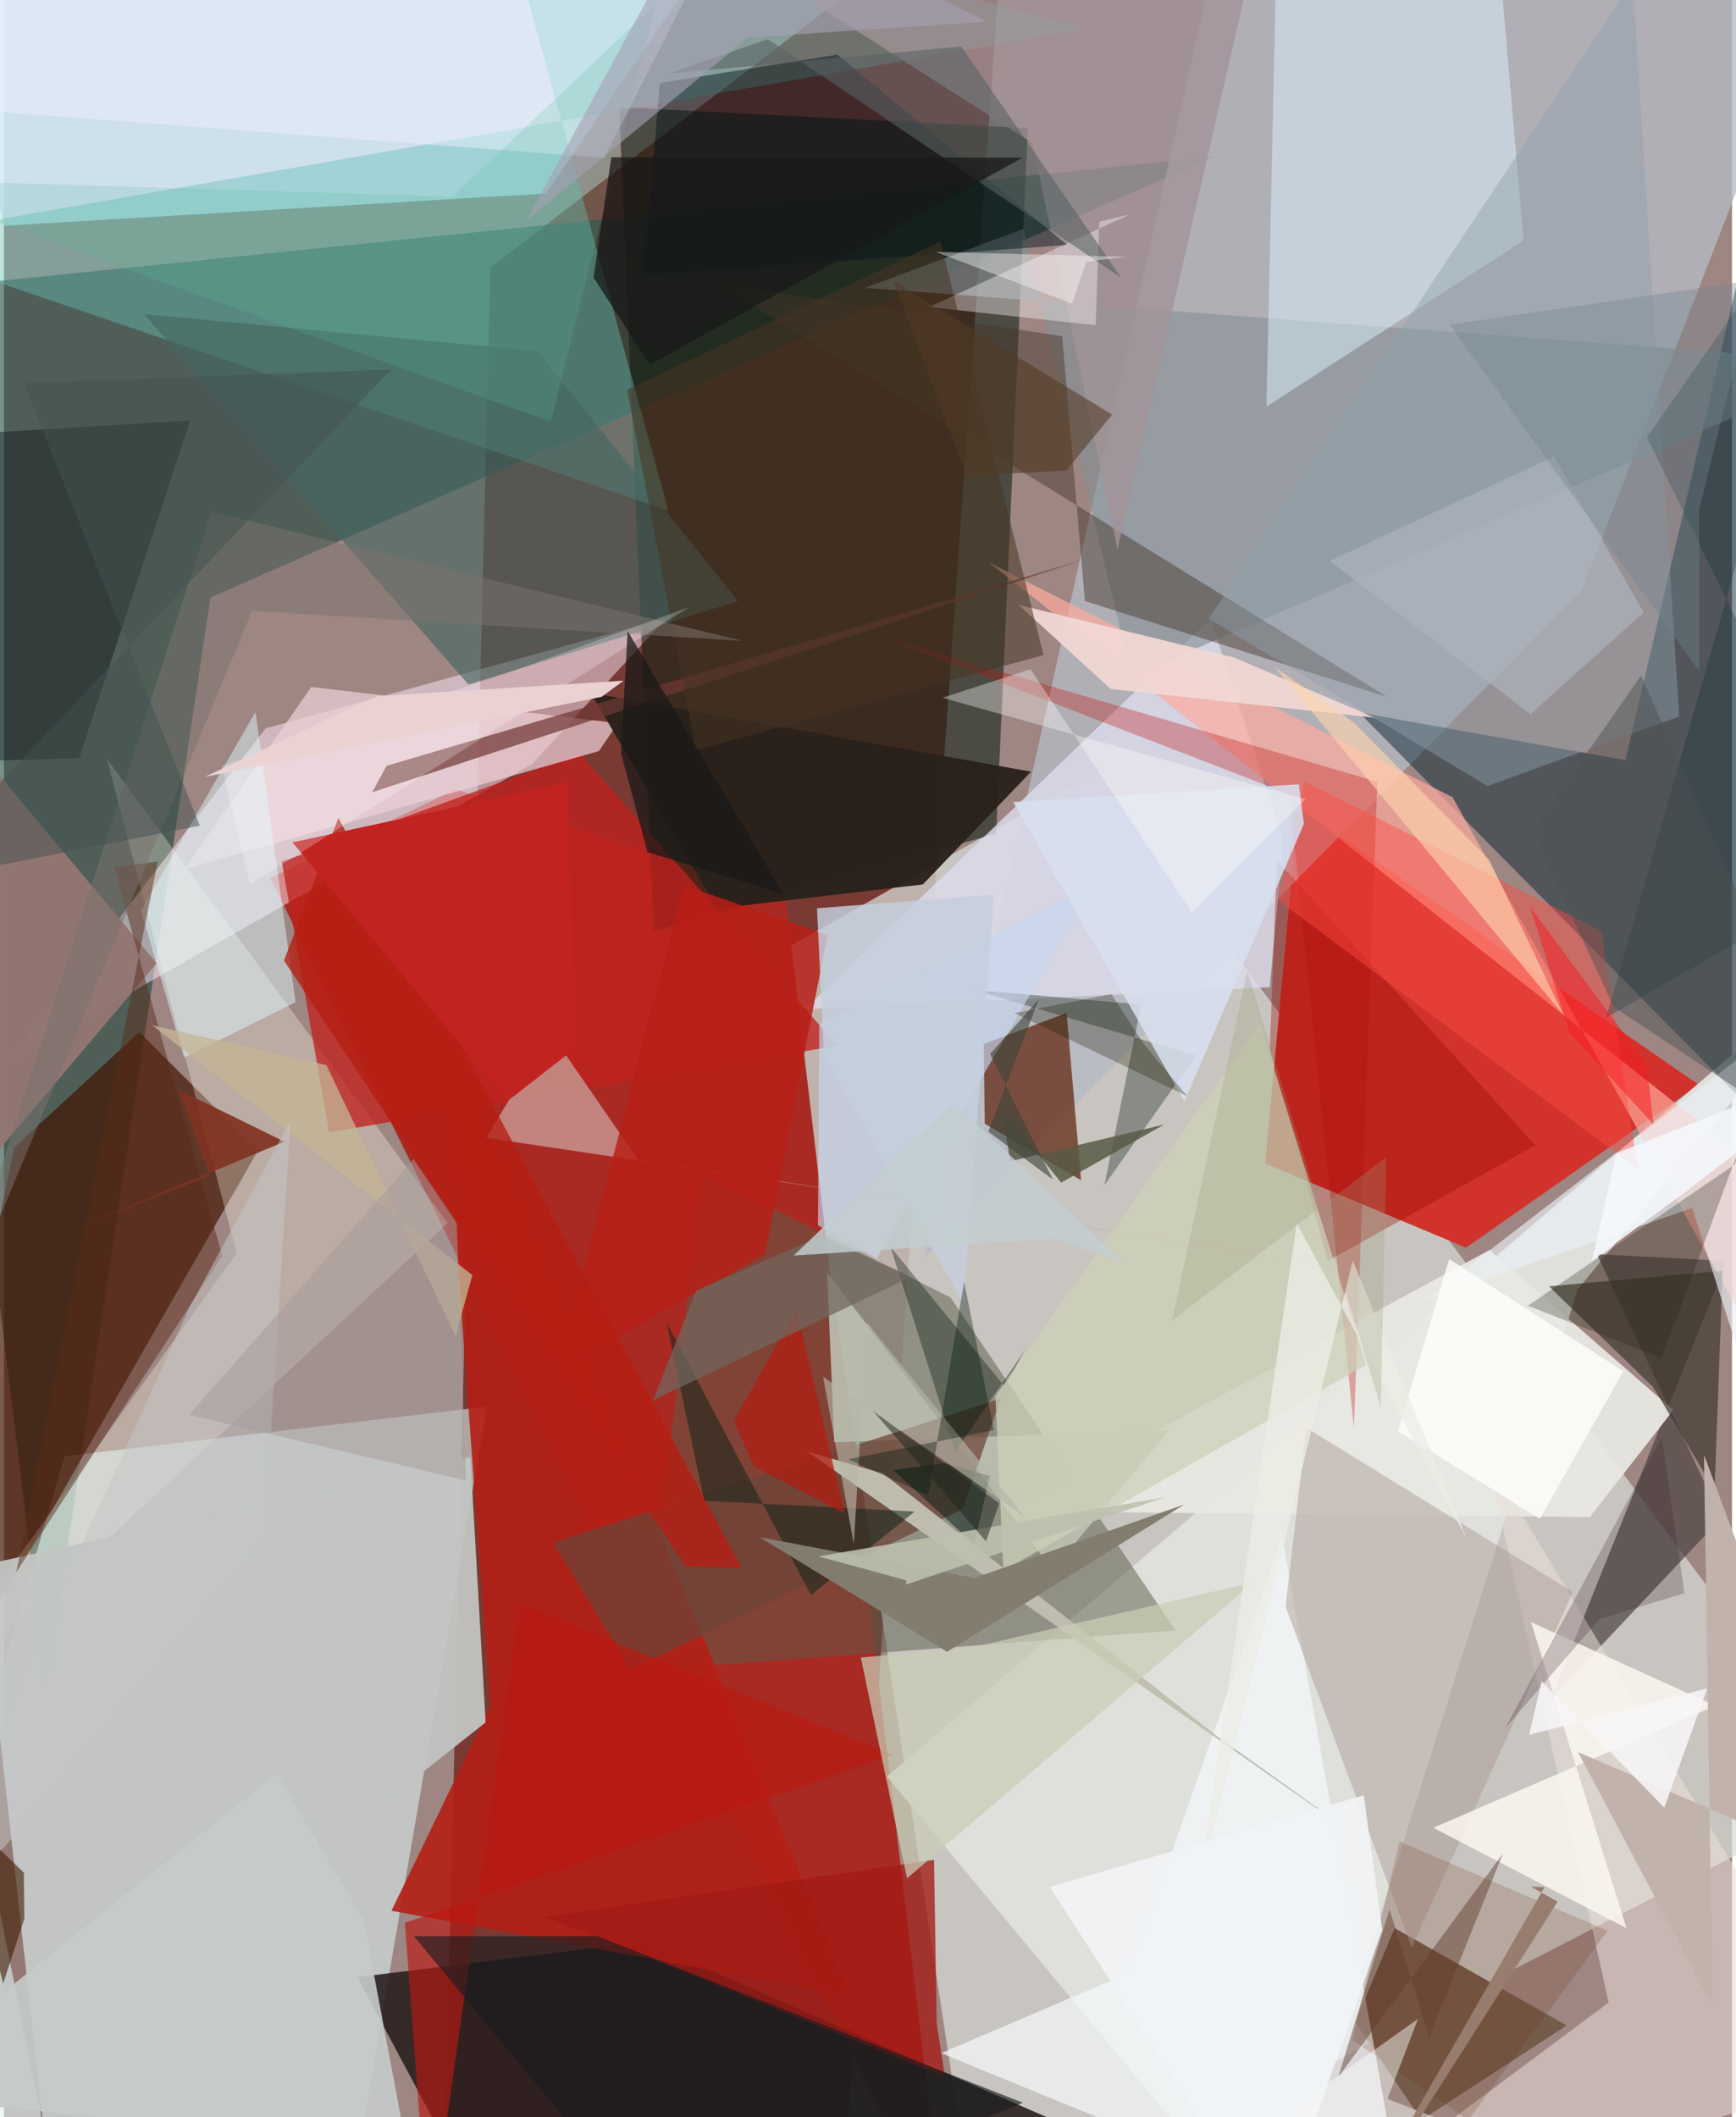 <svg xmlns="http://www.w3.org/2000/svg" width="228" height="278" viewBox="0 0 836 1024"><path fill="#9e8683" d="M0 0h836v1024H0z"/><path fill="#6b1f17" fill-opacity=".733" d="M212.586 1065.138l22.717-935.778L485.057-62l-80.229 1137.275z"/><path fill="#d7dbd5" fill-opacity=".745" d="M375.86 460.156L470.919 1086 898 866.304 529.576 373.08z"/><path fill="#d4ebf9" fill-opacity=".894" d="M-33.552-19.555L.21 109.178l262.035-15.61L368.286-62z"/><path fill="#19443b" fill-opacity=".588" d="M585.584 75.744L99.94 289.002 20.6 815.598-62 141.973z"/><path fill="#def6f5" fill-opacity=".565" d="M170.377 1047.48l63.316-367.137-204.408 23.985L-62 1019.22z"/><path fill="#d1332c" fill-opacity=".996" d="M610.143 562.75l97.172 40.707 112.513-78.796L626.116 390.38z"/><path fill="#a82b23" fill-opacity=".992" d="M455.611 1086L128.816 424.641l89.798-42.846 159.475 52.123z"/><path fill="#b6b9c4" fill-opacity=".792" d="M594.947-62L444.873 608.981l318.512-323.733L898-62z"/><path fill="#dfe0db" d="M427.146 859.228L898 457.162 761.434 623.488 615.39 1086z"/><path fill="#ffecfa" fill-opacity=".498" d="M255.394 369.587l65.039-70.7-193.836 53.423L1.507 514.137z"/><path fill="#0b1d11" fill-opacity=".557" d="M314.294 450.477l165.717-47.315 15.302-341.16-197.696-10.214z"/><path fill="#5b5c49" fill-opacity=".502" d="M566.79 788.582L457.927 627.545l-120.02-60.046-28.591 240.424z"/><path fill="#271d1d" fill-opacity=".882" d="M310.067 939.181l-139.098 17.097L240.139 1086H646.62z"/><path fill="#411300" fill-opacity=".69" d="M122.92 556.453L65.457 499.2l-60.49 55.758L-62 879.15z"/><path fill="#012330" fill-opacity=".478" d="M784.403 367.668l-128.927-23.105 216.126 218.462-15.568-501.61z"/><path fill="#b41f16" fill-opacity=".906" d="M409.16 965.183l-221.685-41.012 47.833-98.773-25.45-346.744z"/><path fill="#64bfb5" fill-opacity=".424" d="M524.264 13.839L-62 116.509l383.374 130.396L236.624-62z"/><path fill="#60250f" fill-opacity=".722" d="M514.068 489.936l7.02 80.937-46.612-27.368-.478-38.548z"/><path fill="#745b4a" fill-opacity=".996" d="M653.686 978.014l32.072 47.336 70.262-45.721-83.228-47.08z"/><path fill="#4e4542" fill-opacity=".718" d="M770.623 606.621l60.17 127.656-82.475 87.535 85.106-211.955z"/><path fill="#dcdaea" fill-opacity=".824" d="M387.45 488.144l196.288-188.868 35.165 107.21-6.54 71.022z"/><path fill="#e8e8e2" fill-opacity=".937" d="M807.61 682.001l-40.416 51.728-281.38-2.787 232.84-126.363z"/><path fill="#e9dfd8" fill-opacity=".549" d="M717.612 704.886L776.3 968.548 618.623 1086 898 1004.09z"/><path fill="#fffeeb" fill-opacity=".302" d="M-62 848.807l174.575-242.61L49.73 366.924l164.91 224.655z"/><path fill="#f5f9fc" fill-opacity=".706" d="M618.344 743.6l-73.806 210.504-91.149 38.942L680.174 1086z"/><path fill="#ffab9d" fill-opacity=".686" d="M476.356 271.952L898 603.95l-44.914 55.21L700.84 385.611z"/><path fill="#869195" fill-opacity=".624" d="M898 175.417L545.584 327.032l-52.509-216.218-76.608 28.409z"/><path fill="#dbf2ff" fill-opacity=".498" d="M616.153-44.68l-5.4 241.333 124.385-80.321-11.515-133.076z"/><path fill="#ac9b96" fill-opacity=".49" d="M681.025 941.995l-61.015-164.97 10.04-86.459 128.94 79.414z"/><path fill="#c1211d" fill-opacity=".769" d="M157.29 547.668l246.034-41.945-124.77-141.278-144.14 52.355z"/><path fill="#466662" fill-opacity=".639" d="M224.745 331.072l130.387-40.379-97.028-120.878-190.393-17.88z"/><path fill="#c2c5c3" fill-opacity=".937" d="M-62 768.473l287.647-63.666 7.38 128.243L-62 1066.895z"/><path fill="#bdc0b0" fill-opacity=".906" d="M398.215 615.362L507.39 759.185l56.444-67.445-162.172 5.834z"/><path fill="#927672" fill-opacity=".973" d="M-62 303.602l81.376 726.908L-62 626.723 73.878 465.858z"/><path fill="#3c342a" fill-opacity=".671" d="M831.47 614.633l-3.93 106.14-29.723-49.958-50.386-48.658z"/><path fill="#c3847f" fill-opacity=".984" d="M264.133 499.118l42.716 61.916 331.534 49.936-405.04-60.67z"/><path fill="#6c4437" fill-opacity=".729" d="M482.22 676.409l-216.638 69.67 37.586 61.492 160.664-77.766z"/><path fill="#443629" fill-opacity=".455" d="M511.945 162.642l-166.73-25.495L669.29 337.153l-146.377-46.466z"/><path fill="#3b483c" fill-opacity=".451" d="M532.364 573.263l17.81-87.379-81.068-7.143 107.509 31.765z"/><path fill="#edd1d6" fill-opacity=".718" d="M296.972 349.76l-9.148 13.52-200.5 57.106 61.366-88.135z"/><path fill="#be120e" fill-opacity=".322" d="M664.417 378.12l-239.061-69.944 196.508 75.967 31.235 306.804z"/><path fill="#eaf0f4" fill-opacity=".659" d="M898 836.726l-81.273-252.45-129.321 44.622 194.17-149.73z"/><path fill="#fcf6f1" fill-opacity=".839" d="M784.961 932.624l-46.223-148.061 89.217 40.456-136.503 59.017z"/><path fill="#040810" fill-opacity=".384" d="M-62 369.492l38.37-159.212 113.745-6.937-53.79 163.362z"/><path fill="#a19398" fill-opacity=".78" d="M538.674 265.618L497.616 69.293 345.83-27.837 613.933-62z"/><path fill="#a21914" fill-opacity=".769" d="M449.944 899.572L261.97 927.11l193.215 77.214-3.943-25.56z"/><path fill="#06141c" fill-opacity=".471" d="M514.505 118.507l-111.4-92.084-85.769 13.7-8.05 92.869z"/><path fill="#29221a" fill-opacity=".961" d="M496.882 373.23l-52.353 54.532-99.462 11.65-61.239-104.302z"/><path fill="#c7d7ef" fill-opacity=".651" d="M393.813 592.645l.608-97.218 133.356-68.39-105.579 181.655z"/><path fill="#703833" fill-opacity=".71" d="M185.099 370.399l-6.937 12.764 343.649-112.3-256.804 75.959z"/><path fill="#b71f17" fill-opacity=".847" d="M368.122 606.777l-100.31 55.736L328.924 428.2l69.519 24.037z"/><path fill="#def6fb" fill-opacity=".49" d="M121.68 344.355l19.385 140.417L87.126 511.5l-20.831-71.195z"/><path fill="#940700" fill-opacity=".345" d="M640.51 609.839l100.333-55.93-125.06-137.864-3.417 91.433z"/><path fill="#fffbfa" fill-opacity=".384" d="M528.113 157.297l-80.67-8.79 97.512-44.888-15.01 3.569z"/><path fill="#00130b" fill-opacity=".345" d="M460.258 702.06l33.771-49.293-9.878 17.871-55.31-67.644z"/><path fill="#ff4b42" fill-opacity=".439" d="M616.757 435.673l12.303-57.807 143.657 72.403 17.772 115.315z"/><path fill="#b91911" fill-opacity=".655" d="M430.21 848.775l-236.272 81.203L205.696 1086l44.057-310.419z"/><path fill="#c1b2ac" fill-opacity=".996" d="M898 906.214l-75.57-202.547 4.138 266.41-65.083-122.63z"/><path fill="#f1d7d3" fill-opacity=".941" d="M663.141 347.125l-68.213-29.144-104.072-25.414 44.58 40.671z"/><path fill="#c0beb0" fill-opacity=".984" d="M425.37 712.695l161.366 126.918 87.74 62.703-285.802-200.24z"/><path fill="#cdd1b9" fill-opacity=".737" d="M607.562 494.994l51.5 165.05-175.615 99.665-3.81-84.533z"/><path fill="#5b3a2e" fill-opacity=".459" d="M725.142 896.533l-79.648 108.136 24.785-81.13 19.206 61.66z"/><path fill="#8fa1ad" fill-opacity=".443" d="M787.995-9.175L582.769 299.263l134.935 80.908 92.707-33.63z"/><path fill="#caccb5" fill-opacity=".729" d="M604.412 765.337l-167.527 143.15-22.354-106.79 54.183-5z"/><path fill="#f0f1ff" fill-opacity=".459" d="M290.37 76.327L-62 49.541-19.434-62h380.271z"/><path fill="#d7dfee" fill-opacity=".867" d="M626.454 379.351l-138.269 8.556 82.908 144.762 57.79-134.147z"/><path fill="#14251a" fill-opacity=".545" d="M338.74 725.856l101.836 5.234-50.17 40.362-69.89-131.924z"/><path fill="#1a1d1e" fill-opacity=".643" d="M321.97 1086L198.29 936.424l88.47-.027 206.233 80.637z"/><path fill="#592b18" fill-opacity=".482" d="M74.39 416.71l-21.167 2.619 52.395 188.1L5.945 760.462z"/><path fill="#827d6e" fill-opacity=".988" d="M570.897 727.726l-114.675 71.186-90.722-55.488 103.943 19.78z"/><path fill="#0d2833" fill-opacity=".29" d="M794.839 211.47L898 421.63l-122.908 70.58L898 63.959z"/><path fill="#c6cbca" fill-opacity=".898" d="M-62 1012.978l256.89 26.34-20.82-110.578-42.117-70.866z"/><path fill="#b11d12" fill-opacity=".753" d="M353.117 687.177l30.343-53.76 23.223 98.587-43.848-22.732z"/><path fill="#242514" fill-opacity=".286" d="M837.264 563.268l-100.062 68.279 64.716 25.37L898 397.27z"/><path fill="#fdfdfb" fill-opacity=".812" d="M699.147 608.975l84.29 54.243-40.432 71.338-68.579-42.398z"/><path fill="#b51e12" fill-opacity=".784" d="M356.912 758.521l-195.107-362.91-26.34 68.973L329.52 757.483z"/><path fill="#596364" fill-opacity=".58" d="M463.068 22.474l77.504 111.894L369.516 18.976l-48.053 16.647z"/><path fill="#c5cfdd" fill-opacity=".831" d="M464.25 630.634l-67.54-120.605-3.37-70.725 85.592-6.663z"/><path fill="#823322" fill-opacity=".918" d="M99.53 568.567L84.37 527.02l51.297 25.164-92.383 38.499z"/><path fill="#fffdfc" fill-opacity=".353" d="M496.63 323.697l-42.652 13.794 175.595 49.045-54.787 54.864z"/><path fill="#001a0f" fill-opacity=".486" d="M476.912 713.934l-7.496 33.082-39.227-35.986 24.552-3.38z"/><path fill="#b5b6a8" fill-opacity=".635" d="M417.472 639.664l76.357 93.975-97.573-67.767 14.893 80.98z"/><path fill="#c12321" d="M139.569 407.43l104.084 125.068 33.54-26.125-4.962-127.763z"/><path fill="#71675f" fill-opacity=".733" d="M438.914 617.471l-44.052-19.46-59.947 26.186-20.907 53.075z"/><path fill="#73371b" fill-opacity=".204" d="M708.36 1025.419l67.45-91.568-100.678-43.216-22.832 95.997z"/><path fill="#1b1a00" fill-opacity=".286" d="M572.492 530.209l-21.087-25.272-15.685-24.125-46.901 9.195z"/><path fill="#463523" fill-opacity=".537" d="M301.463 188.549L334.82 362.75l168.062-45.923-49.85-200.027z"/><path fill="#ffd6ae" fill-opacity=".608" d="M614.763 322.64l38.424 26.997 65.296 66.167 36.12 75.38z"/><path fill="#595944" fill-opacity=".839" d="M561.327 543.877l-74.618 17.768-3.713-25.056 28.462 35.43z"/><path fill="#f9fefa" fill-opacity=".459" d="M530.264 1086h321.181l-182.123-70.841 14.737-38.697z"/><path fill="#3c2930" fill-opacity=".259" d="M812.975 770.556L802 695.352l-75.793 140.552 45.594-52.812z"/><path fill="#5abe9e" fill-opacity=".208" d="M264.568 203.983L315.26 1.93l-98.31 93.128-278.95-8.5z"/><path fill="#c4b595" fill-opacity=".769" d="M218.47 646.2l-62.473-131.035-84.336-19.302 154.943 120.869z"/><path fill="#bec0ae" fill-opacity=".89" d="M436.56 764.351l-.152 2.039 125.046-42.144-167.493 28.507z"/><path fill="#7c726e" fill-opacity=".518" d="M120.043 295.474l-152.515 366.32 132.78-414.266 257 62.432z"/><path fill="#fffbff" fill-opacity=".243" d="M242.15 326.003l89.245-32.323-212.24 134.172-13.932-57.291z"/><path fill="#edece6" fill-opacity=".769" d="M652.526 609.691l55.17 134.642-82.273-152.638-48.745 329.537z"/><path fill="#a7a1b3" fill-opacity=".608" d="M359.972 18.137l-107.266 88.578 89.52-163.751 133.212 67.521z"/><path fill="#1a1817" fill-opacity=".749" d="M301.717 305.254l-3.221 58.912 12.853 47.996 65.75 20.223z"/><path fill="#171917" fill-opacity=".749" d="M293.83 76.08l-8.58 58.15 27.221 42.157L492.78 76.237z"/><path fill="#c5c7c9" fill-opacity=".525" d="M89.898 632.09L-62 966.482l187.85-221.097 12.826-203.443z"/><path fill="#513a25" fill-opacity=".561" d="M430.448 136.038l105.635 64.468-22.117 27.091-48.258 2.564z"/><path fill="#f8f6f6" fill-opacity=".851" d="M823.976 816.565l-20.751 57.754-59.285-61.118-6.138 25.906z"/><path fill="#00170a" fill-opacity=".357" d="M464.478 619.987l14.432 71.704-70.482 14.107 38.66 17.48z"/><path fill="#acb4bd" fill-opacity=".678" d="M641.405 271.325l97.13 74.126 54.74-49.255-43.307-75.454z"/><path fill="#f1f4f6" fill-opacity=".906" d="M505.937 912.648l151.927-44.362 8.914 65.185-52.054 147.708z"/><path fill="#72848e" fill-opacity=".365" d="M820.09 246.552l27.326-111.174-147.924 21.675 120.61 167.502z"/><path fill="#f61a21" fill-opacity=".498" d="M794.778 514.882l3.17 28.931-40.622-44.396-19.09-60.969z"/><path fill="#ead2d2" fill-opacity=".988" d="M299.783 329.21l-119.363 7.512-83.291 39.044 192.008-38.735z"/><path fill="#c3cdd1" fill-opacity=".831" d="M382.032 607.287l77.358-74.164 82.721 77.803-33.969-11.887z"/><path fill="#fffbfd" fill-opacity=".4" d="M516.735 146.861l-66.06-25.038 92.329 2.384-19.364 2.353z"/><path fill="#a69d9b" fill-opacity=".518" d="M219.064 591.58l-20.936-30.904-108.6 123.637 134.01 31.725z"/><path fill="#411b02" fill-opacity=".596" d="M-21.618 875.408l31.235 30.338.251 22.276-10.246 31.36z"/><path fill="#9e9b76" fill-opacity=".271" d="M601.484 469.525l-36.356 169.166 103.583-79.076-2.616 121.039z"/><path fill="#3e4239" fill-opacity=".608" d="M500.671 483.296l-24.469 64.007 31.311 23.273-30.439-60.814z"/><path fill="#f4f8fb" fill-opacity=".878" d="M768.164 609.855l46.047-33.936L898 511.206 780.063 557.74z"/><path fill="#44514f" fill-opacity=".494" d="M187.37 178.65L9.625 185.28 94.78 399.365l-143.166 28.151z"/><path fill="#987c6e" d="M745.27 912.74l-97.575 170.186 103.92-163.157-13.015-7.278z"/><path fill="#1f281d" fill-opacity=".518" d="M481.495 727.09l-6.402 18.41-38.734-44.823-15.867-18.186z"/><path fill="#4c5352" fill-opacity=".467" d="M739.437 401.874l52.553-75.125L898 565.972 778.747 487.06z"/></svg>